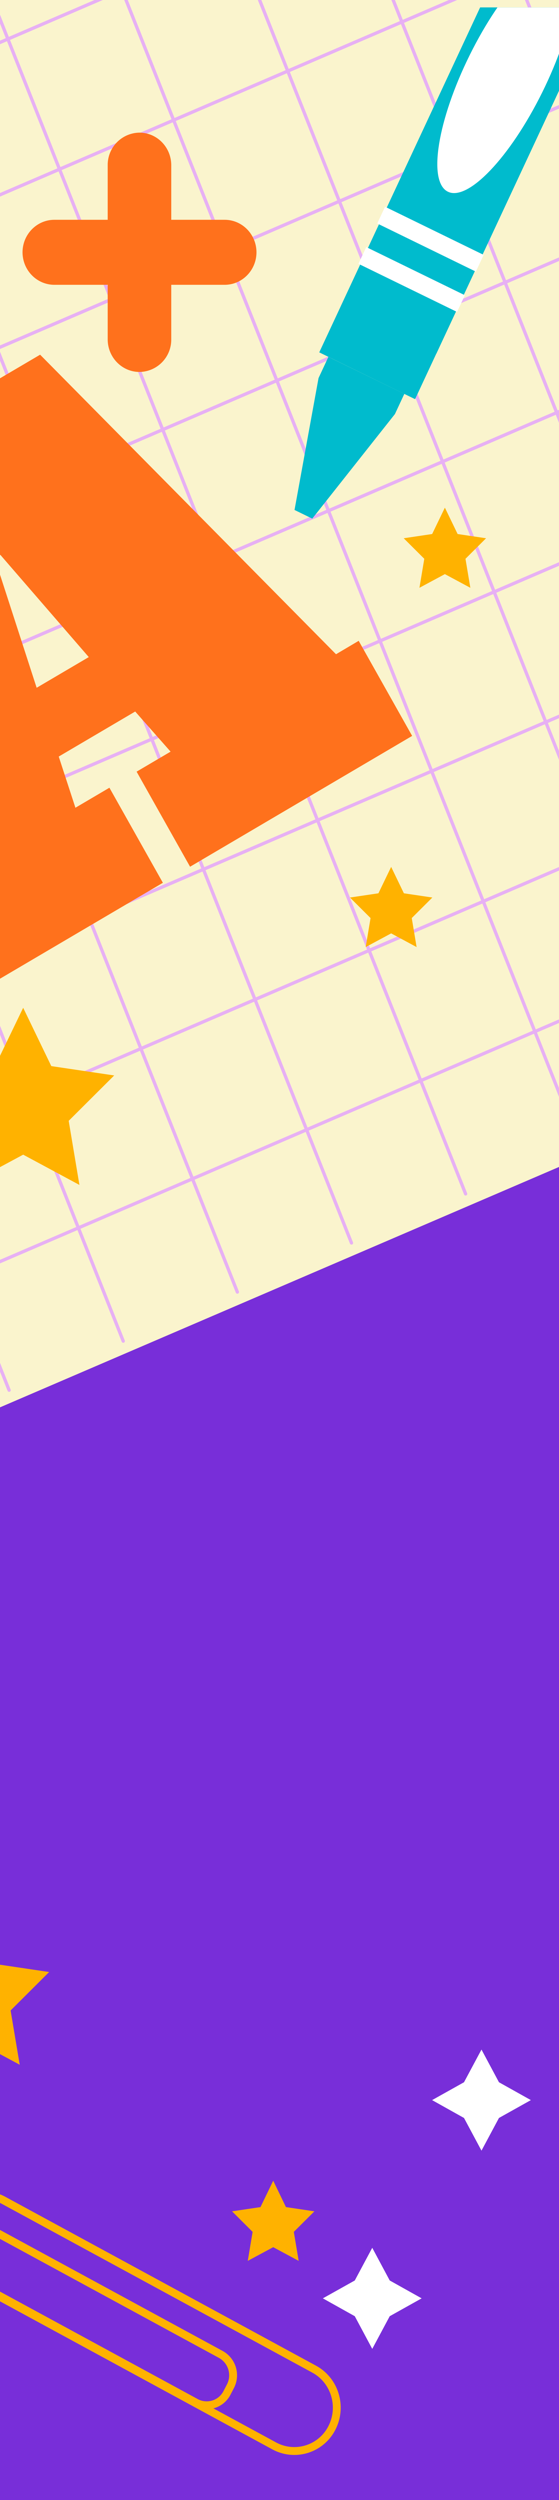 <svg xmlns="http://www.w3.org/2000/svg" xmlns:xlink="http://www.w3.org/1999/xlink" width="428" height="1911" viewBox="0 0 428 1911">
  <rect x="0" y="0" width="428" height="1911" fill="#808080" stroke="none"/>
  <defs>
    <clipPath id="clip-path">
      <rect id="Rectangle_1377" data-name="Rectangle 1377" width="428" height="1911" transform="translate(188 -3)" fill="none"/>
    </clipPath>
    <clipPath id="clip-path-2">
      <rect id="Rectangle_1376" data-name="Rectangle 1376" width="680.648" height="569.571" fill="none"/>
    </clipPath>
  </defs>
  <g id="Artboard_1" data-name="Artboard 1" transform="translate(-188 3)" clip-path="url(#clip-path)">
    <rect id="Rectangle_1369" data-name="Rectangle 1369" width="428" height="1936.86" transform="translate(188 0.098)" fill="#782ed9"/>
    <path id="Path_5253" data-name="Path 5253" d="M390.108,53.665c153.07,102.284,345.147,179.062,542.6,213.794,225.92,39.722,467.987,6.459,663.174,123.927,96.367,58.005,158.858,135,202.291,222.235,44.6,89.559,73.831,179.529,155.312,254.644,42.954,39.631,94.382,73.668,150.93,100.005V0H317.86a883.6,883.6,0,0,0,72.248,53.665Z" transform="translate(36.587 0.417)" fill="#5b1fbe" opacity="0.73"/>
    <path id="Path_5254" data-name="Path 5254" d="M1893.367,1250.028a1100.832,1100.832,0,0,0-198.232,170.449c-48.106,52.515-95.9,106.1-151.331,150.549-111.22,89.081-245.189,116.683-378.5,65.706-65.535-25.061-126.877-61.229-195.143-78.43-62.446-15.709-124.892-7.381-184.427,16.324C696.928,1610.009,604.608,1681,562,1773.475H2076.311V1171.94C2011.49,1184.357,1950.773,1211.719,1893.367,1250.028Z" transform="translate(64.688 163.483)" fill="#5b1fbe" opacity="0.73"/>
    <path id="Path_5255" data-name="Path 5255" d="M1058.951-704.68-574.62-3.333l518.78,1306.8L1577.787,602.1l-49.41-124.451-56.87,24.4c-23.038,9.9-49.667-1.618-59.179-25.574s1.561-51.649,24.6-61.514l56.87-24.412-29.651-74.671-56.87,24.4c-23.038,9.9-49.667-1.618-59.178-25.574s1.561-51.649,24.6-61.514l56.87-24.4-29.65-74.671-56.871,24.4c-23.038,9.888-49.667-1.618-59.178-25.574s1.561-51.649,24.6-61.514l56.87-24.4L1335.687-7.639l-56.87,24.4c-23.038,9.888-49.667-1.618-59.179-25.574s1.561-51.649,24.6-61.514l56.87-24.4-29.65-74.682L1214.587-145c-23.038,9.888-49.667-1.618-59.179-25.574s1.561-51.66,24.6-61.514l56.87-24.4-29.651-74.682-56.87,24.412c-23.038,9.888-49.667-1.618-59.179-25.574s1.561-51.66,24.6-61.514l56.87-24.412-29.64-74.671-56.87,24.412c-23.094,9.705-49.712-1.8-59.224-25.79s1.561-51.649,24.6-61.514l56.87-24.412Z" transform="translate(-66.141 -97.633)" fill="#faf4cd"/>
    <line id="Line_118" data-name="Line 118" x1="511.911" y1="1289.486" transform="translate(818.988 -717.561)" fill="none" stroke="#e7b0f4" stroke-linecap="round" stroke-linejoin="round" stroke-width="2.53"/>
    <line id="Line_119" data-name="Line 119" x1="511.911" y1="1289.486" transform="translate(731.608 -680.037)" fill="none" stroke="#e7b0f4" stroke-linecap="round" stroke-linejoin="round" stroke-width="2.53"/>
    <line id="Line_120" data-name="Line 120" x1="511.911" y1="1289.486" transform="translate(644.229 -642.525)" fill="none" stroke="#e7b0f4" stroke-linecap="round" stroke-linejoin="round" stroke-width="2.53"/>
    <line id="Line_121" data-name="Line 121" x1="511.911" y1="1289.486" transform="translate(556.849 -605.014)" fill="none" stroke="#e7b0f4" stroke-linecap="round" stroke-linejoin="round" stroke-width="2.53"/>
    <line id="Line_122" data-name="Line 122" x1="511.911" y1="1289.486" transform="translate(469.47 -567.49)" fill="none" stroke="#e7b0f4" stroke-linecap="round" stroke-linejoin="round" stroke-width="2.53"/>
    <line id="Line_123" data-name="Line 123" x1="511.911" y1="1289.486" transform="translate(382.09 -529.978)" fill="none" stroke="#e7b0f4" stroke-linecap="round" stroke-linejoin="round" stroke-width="2.53"/>
    <line id="Line_124" data-name="Line 124" x1="511.922" y1="1289.486" transform="translate(294.711 -492.466)" fill="none" stroke="#e7b0f4" stroke-linecap="round" stroke-linejoin="round" stroke-width="2.53"/>
    <line id="Line_125" data-name="Line 125" x1="511.922" y1="1289.486" transform="translate(207.331 -454.943)" fill="none" stroke="#e7b0f4" stroke-linecap="round" stroke-linejoin="round" stroke-width="2.53"/>
    <line id="Line_126" data-name="Line 126" x1="511.922" y1="1289.486" transform="translate(119.952 -417.431)" fill="none" stroke="#e7b0f4" stroke-linecap="round" stroke-linejoin="round" stroke-width="2.53"/>
    <line id="Line_127" data-name="Line 127" x1="511.922" y1="1289.486" transform="translate(32.572 -379.919)" fill="none" stroke="#e7b0f4" stroke-linecap="round" stroke-linejoin="round" stroke-width="2.53"/>
    <line id="Line_128" data-name="Line 128" x1="511.922" y1="1289.486" transform="translate(-54.807 -342.396)" fill="none" stroke="#e7b0f4" stroke-linecap="round" stroke-linejoin="round" stroke-width="2.53"/>
    <line id="Line_129" data-name="Line 129" x1="511.911" y1="1289.486" transform="translate(-142.176 -304.884)" fill="none" stroke="#e7b0f4" stroke-linecap="round" stroke-linejoin="round" stroke-width="2.53"/>
    <line id="Line_130" data-name="Line 130" x1="511.911" y1="1289.486" transform="translate(-229.555 -267.372)" fill="none" stroke="#e7b0f4" stroke-linecap="round" stroke-linejoin="round" stroke-width="2.53"/>
    <line id="Line_131" data-name="Line 131" x1="511.911" y1="1289.486" transform="translate(-316.935 -229.849)" fill="none" stroke="#e7b0f4" stroke-linecap="round" stroke-linejoin="round" stroke-width="2.53"/>
    <line id="Line_132" data-name="Line 132" x1="511.911" y1="1289.486" transform="translate(-404.314 -192.337)" fill="none" stroke="#e7b0f4" stroke-linecap="round" stroke-linejoin="round" stroke-width="2.53"/>
    <line id="Line_133" data-name="Line 133" x1="511.911" y1="1289.486" transform="translate(-491.694 -154.825)" fill="none" stroke="#e7b0f4" stroke-linecap="round" stroke-linejoin="round" stroke-width="2.53"/>
    <line id="Line_134" data-name="Line 134" x1="1398.062" y2="600.259" transform="translate(-51.585 463.945)" fill="none" stroke="#e7b0f4" stroke-linecap="round" stroke-linejoin="round" stroke-width="2.53"/>
    <line id="Line_135" data-name="Line 135" x1="1398.062" y2="600.248" transform="translate(-91.093 364.43)" fill="none" stroke="#e7b0f4" stroke-linecap="round" stroke-linejoin="round" stroke-width="2.53"/>
    <line id="Line_136" data-name="Line 136" x1="1398.062" y2="600.248" transform="translate(-130.612 264.903)" fill="none" stroke="#e7b0f4" stroke-linecap="round" stroke-linejoin="round" stroke-width="2.53"/>
    <line id="Line_137" data-name="Line 137" x1="1398.062" y2="600.248" transform="translate(-170.12 165.377)" fill="none" stroke="#e7b0f4" stroke-linecap="round" stroke-linejoin="round" stroke-width="2.53"/>
    <line id="Line_138" data-name="Line 138" x1="1398.062" y2="600.259" transform="translate(-209.628 65.85)" fill="none" stroke="#e7b0f4" stroke-linecap="round" stroke-linejoin="round" stroke-width="2.53"/>
    <line id="Line_139" data-name="Line 139" x1="1398.062" y2="600.259" transform="translate(-249.136 -33.677)" fill="none" stroke="#e7b0f4" stroke-linecap="round" stroke-linejoin="round" stroke-width="2.53"/>
    <line id="Line_140" data-name="Line 140" x1="1398.062" y2="600.248" transform="translate(-288.645 -133.193)" fill="none" stroke="#e7b0f4" stroke-linecap="round" stroke-linejoin="round" stroke-width="2.53"/>
    <line id="Line_141" data-name="Line 141" x1="1398.072" y2="600.248" transform="translate(-328.164 -232.719)" fill="none" stroke="#e7b0f4" stroke-linecap="round" stroke-linejoin="round" stroke-width="2.53"/>
    <line id="Line_142" data-name="Line 142" x1="1398.062" y2="600.259" transform="translate(-367.672 -332.246)" fill="none" stroke="#e7b0f4" stroke-linecap="round" stroke-linejoin="round" stroke-width="2.53"/>
    <line id="Line_143" data-name="Line 143" x1="1398.062" y2="600.259" transform="translate(-407.18 -431.773)" fill="none" stroke="#e7b0f4" stroke-linecap="round" stroke-linejoin="round" stroke-width="2.53"/>
    <line id="Line_144" data-name="Line 144" x1="1398.062" y2="600.248" transform="translate(-446.688 -531.288)" fill="none" stroke="#e7b0f4" stroke-linecap="round" stroke-linejoin="round" stroke-width="2.53"/>
    <g id="Group_1417" data-name="Group 1417" transform="translate(410.648 2.696)" clip-path="url(#clip-path-2)">
      <path id="Path_5256" data-name="Path 5256" d="M0,0,81.372.453l2.64,483.468L2.64,483.468Z" transform="translate(308.263 398.481) rotate(-164.44)" fill="#ff711c"/>
      <path id="Path_5257" data-name="Path 5257" d="M.453,2.207,404.621,0l-.453,81.373L0,83.58Z" transform="translate(237.864 339.111) rotate(-74.44)" fill="#ff711c"/>
      <path id="Path_5258" data-name="Path 5258" d="M643.815,351.8l-4.461,16.449-48.808,89.89-14.5-4.124L577.1,351.491,581.8,334.21Z" transform="translate(-344.343 44.224)" fill="#ff5a10"/>
      <path id="Path_5259" data-name="Path 5259" d="M0,0,83.5.468l.078,14.1L.078,14.1Z" transform="translate(331.402 326.997) rotate(-164.291)" fill="#fff"/>
      <path id="Path_5260" data-name="Path 5260" d="M0,0,83.729.466,83.806,14.6.077,14.138Z" transform="translate(337.644 294.24) rotate(-164.44)" fill="#fff"/>
      <path id="Path_5261" data-name="Path 5261" d="M0,0,83.729.466,83.806,14.6.077,14.138Z" transform="translate(407.103 35.036) rotate(-164.44)" fill="#fff"/>
      <path id="Path_5262" data-name="Path 5262" d="M0,0,83.729.466,83.806,14.6.077,14.138Z" transform="translate(416.073 2.131) rotate(-164.44)" fill="#fff"/>
      <path id="Path_5263" data-name="Path 5263" d="M100.968.006c55.66-.327,100.7,13.342,100.6,30.531S156.256,61.925,100.6,62.253-.1,48.911,0,31.722,45.308.333,100.968.006Z" transform="translate(275.673 228.663) rotate(-73.09)" fill="#fff"/>
      <path id="Path_5333" data-name="Path 5333" d="M0,0,80.685.071l.468,484.116L.468,484.116Z" transform="matrix(-1, 0.009, -0.009, -1, 567.98, 418.905)" fill="#ffb200"/>
      <path id="Path_5334" data-name="Path 5334" d="M0,0,80.778.071l.392,404.7L.392,404.7Z" transform="matrix(1, -0.009, 0.009, 1, 482.823, -23.648)" fill="#ffb200"/>
      <path id="Path_5264" data-name="Path 5264" d="M876.072,369.76l.156,17.087L853.7,486.978l-15.054.137-26.762-98.821-.156-17.941Z" transform="translate(-317.215 49.171)" fill="#ffb200"/>
      <path id="Path_5335" data-name="Path 5335" d="M0,0,83.583.073l.014,14.07L.014,14.07Z" transform="matrix(-1, 0.009, -0.009, -1, 568.209, 344.592)" fill="#fff"/>
      <path id="Path_5336" data-name="Path 5336" d="M0,0,83.583.073l.014,14.07L.014,14.07Z" transform="matrix(-1, 0.009, -0.009, -1, 567.922, 310.436)" fill="#fff"/>
      <path id="Path_5337" data-name="Path 5337" d="M0,0,83.583.073l.014,14.07L.014,14.07Z" transform="matrix(-1, 0.009, -0.009, -1, 564.445, 41.727)" fill="#fff"/>
      <path id="Path_5338" data-name="Path 5338" d="M0,0,83.583.073l.014,14.07L.014,14.07Z" transform="matrix(-1, 0.009, -0.009, -1, 564.135, 7.56)" fill="#fff"/>
      <path id="Path_5265" data-name="Path 5265" d="M100.969,0c55.76-.012,100.959,13.888,100.955,31.046S156.715,62.122,100.955,62.134,0,48.246,0,31.088,45.209.012,100.969,0Z" transform="translate(487.393 263.971) rotate(-89.427)" fill="#fff"/>
      <path id="Path_5266" data-name="Path 5266" d="M0,0,81.571.681l3.971,482.308-81.571-.681Z" transform="matrix(-0.903, -0.431, 0.431, -0.903, 95.15, 299.416)" fill="#00bbcd"/>
      <path id="Path_5267" data-name="Path 5267" d="M.681,3.32,403.879,0,403.2,81.571,0,84.891Z" transform="matrix(0.431, -0.903, 0.903, 0.431, 34.736, 228.138)" fill="#00bbcd"/>
      <path id="Path_5268" data-name="Path 5268" d="M454.888,264.754,447.7,280.166,384.4,360.1l-13.582-6.618,18.388-100.814,7.56-16.187Z" transform="translate(-367.965 30.626)" fill="#00bbcd"/>
      <path id="Path_5269" data-name="Path 5269" d="M0,0,83.934.7l.116,14.1L.116,14.1Z" transform="matrix(-0.903, -0.431, 0.431, -0.903, 127.296, 232.749)" fill="#fff"/>
      <path id="Path_5270" data-name="Path 5270" d="M0,0,83.934.7l.116,14.1L.116,14.1Z" transform="matrix(-0.903, -0.431, 0.431, -0.903, 141.692, 201.925)" fill="#fff"/>
      <path id="Path_5271" data-name="Path 5271" d="M100.8.012C156.317-.462,201.2,13.124,201.055,30.357s-45.277,31.588-100.8,32.062S-.149,49.307,0,32.074,45.278.486,100.8.012Z" transform="translate(91.476 126.254) rotate(-63.14)" fill="#fff"/>
    </g>
    <path id="Path_5272" data-name="Path 5272" d="M286.313,553.72l26.015-15.3-27.086-30.666-58.554,34.425L239.468,581.3,265.494,566l40.935,72.666-148.309,87.2L117.174,653.2l17.362-10.252L54.55,327.817,212.438,235,438.993,463.968l17.351-10.252,40.935,72.677L327.249,626.386ZM209.784,489.6l39.91-23.455-67.72-78.168-4.327,2.552Z" transform="translate(6.279 33.116)" fill="#ff711c"/>
    <path id="Path_5273" data-name="Path 5273" d="M266.872,268.935h0c-13.42-.044-24.289-11.147-24.332-24.856V110.8A24.675,24.675,0,0,1,266.872,86h0c13.42.044,24.289,11.147,24.332,24.856v133.28A24.675,24.675,0,0,1,266.872,268.935Z" transform="translate(27.917 12.384)" fill="#ff711c"/>
    <path id="Path_5274" data-name="Path 5274" d="M184.06,169.325h0c.043-13.708,10.913-24.807,24.332-24.845H338.859c13.418.038,24.289,11.137,24.332,24.845h0c-.037,13.712-10.909,24.819-24.332,24.856H208.392C194.969,194.143,184.1,183.037,184.06,169.325Z" transform="translate(21.186 20.521)" fill="#ff711c"/>
    <line id="Line_145" data-name="Line 145" y2="183.128" transform="translate(289.001 1753.317)" fill="none" stroke="#782ed9" stroke-linecap="round" stroke-linejoin="round" stroke-width="5.71"/>
    <path id="Path_5275" data-name="Path 5275" d="M1537.108,498.921h4.784a21.218,21.218,0,0,0,3.267-11.072l1.327-168.73a22.125,22.125,0,0,0-3.2-11.391c-3.346-5.559-5.91-11.813-9.78-16.78-14.809-18.967-32.2-39.357-54.049-39.528-8.8,0-17.429,3.326-25.212,8.2-31.368,19.684-48.875,66.07-40.311,106.829,3.8,18.021,11.943,34.254,19.994,50.179a216.8,216.8,0,0,0,39.43,55.385,89.364,89.364,0,0,0,63.75,26.906Z" transform="translate(162.5 35.4)" fill="#ff711c"/>
    <path id="Path_5276" data-name="Path 5276" d="M1563.955,498.412a21.549,21.549,0,0,0,13.058-4.351c24.755-18.864,45.954-40.622,63.762-73.042,8.675-15.8,17.462-31.9,21.722-49.849,9.635-40.576-7.917-87.281-40.378-107.478-8.051-5.012-17.016-8.532-26.227-8.612-22.826-.194-41.359,19.912-57.149,38.64-4.07,4.807-6.891,10.89-10.337,16.335a22.758,22.758,0,0,0-3.713,11.984l-1.371,166.235a21.7,21.7,0,0,0,2.52,10.138Z" transform="translate(175.34 35.909)" fill="#ff711c"/>
    <path id="Path_5277" data-name="Path 5277" d="M1535.374,323.718s36.43-80.492-47.6-98.718" transform="translate(171.248 31.724)" fill="none" stroke="#70220a" stroke-linecap="round" stroke-linejoin="round" stroke-width="7.16"/>
    <path id="Path_5278" data-name="Path 5278" d="M1536.73,253.839c15.612-33.958,55.755-54.086,91.617-46.033C1610.951,243.689,1575.134,262.018,1536.73,253.839Z" transform="translate(176.883 29.086)" fill="#00bbcd"/>
    <path id="Path_5279" data-name="Path 5279" d="M1384.891,267.79c-8.352,26.531-1.427,57.47,17.4,77.644s48.741,28.729,75.08,21.473" transform="translate(159.003 37.678)" fill="none"/>
    <path id="Path_5280" data-name="Path 5280" d="M1394.366,259.4a96.365,96.365,0,0,0,11.407,72.712,92.694,92.694,0,0,0,58.978,42.341" transform="translate(160.189 36.511)" fill="none" stroke="#faf4cd" stroke-linecap="round" stroke-linejoin="round" stroke-width="18.86"/>
    <path id="Path_5281" data-name="Path 5281" d="M1661.825,275.61l20.284,41.989,45.351,6.732L1694.643,357l7.75,46.147-40.567-21.792-40.556,21.792,7.75-46.147-32.829-32.671,45.362-6.732Z" transform="translate(183.727 38.766)" fill="#ffb200"/>
    <path id="Path_5282" data-name="Path 5282" d="M1580.38,411.06c27.03,8.464,48.25,33.776,52.287,62.357" transform="translate(181.907 57.613)" fill="none" stroke="#faf4cd" stroke-linecap="round" stroke-linejoin="round" stroke-width="18.86"/>
    <path id="Path_5283" data-name="Path 5283" d="M1471.453,326.45a102.17,102.17,0,0,0,.6,74.887" transform="translate(168.586 45.84)" fill="none" stroke="#ff5a10" stroke-linecap="round" stroke-linejoin="round" stroke-width="12.57"/>
    <path id="Path_5284" data-name="Path 5284" d="M1586.005,385.74c-14.675,11.2-21.343,32.215-15.89,50.122" transform="translate(180.509 54.09)" fill="none" stroke="#ff5a10" stroke-linecap="round" stroke-linejoin="round" stroke-width="12.57"/>
    <path id="Path_5285" data-name="Path 5285" d="M1407.855,280.07c-4.784,10.059-17.206,15.561-27.655,12.269" transform="translate(158.866 39.387)" fill="none" stroke="#e7b0f4" stroke-linecap="round" stroke-linejoin="round" stroke-width="2.64"/>
    <path id="Path_5286" data-name="Path 5286" d="M1415,303a29.9,29.9,0,0,1-30,11.619" transform="translate(159.419 42.577)" fill="none" stroke="#e7b0f4" stroke-linecap="round" stroke-linejoin="round" stroke-width="2.64"/>
    <path id="Path_5287" data-name="Path 5287" d="M1431.092,330.65a29.9,29.9,0,0,1-29.952,11.665" transform="translate(161.276 46.424)" fill="none" stroke="#e7b0f4" stroke-linecap="round" stroke-linejoin="round" stroke-width="2.64"/>
    <path id="Path_5288" data-name="Path 5288" d="M1622.843,419.8c-10.148-.125-21.667,12.531-22.112,22.874" transform="translate(184.25 58.829)" fill="none" stroke="#e7b0f4" stroke-linecap="round" stroke-linejoin="round" stroke-width="2.64"/>
    <path id="Path_5289" data-name="Path 5289" d="M1638.283,437.66c-14.686.262-27.633,14.7-26.607,29.618" transform="translate(185.503 61.314)" fill="none" stroke="#e7b0f4" stroke-linecap="round" stroke-linejoin="round" stroke-width="2.64"/>
    <path id="Path_5290" data-name="Path 5290" d="M15.431,0A15.1,15.1,0,0,1,30.759,15.02,15.352,15.352,0,0,1,15.329,30.143,15.1,15.1,0,0,1,0,15.123,15.352,15.352,0,0,1,15.431,0Z" transform="matrix(0.16, -0.987, 0.987, 0.16, 1519.392, 306.614)" fill="none" stroke="#70220a" stroke-width="2.106"/>
    <ellipse id="Ellipse_179" data-name="Ellipse 179" cx="15.02" cy="15.344" rx="15.02" ry="15.344" transform="translate(1552.292 281.99)" fill="none" stroke="#70220a" stroke-miterlimit="10" stroke-width="2.1"/>
    <path id="Path_5291" data-name="Path 5291" d="M1385.147,259.27a3.133,3.133,0,1,1-3.066,3.133A3.1,3.1,0,0,1,1385.147,259.27Z" transform="translate(159.083 36.493)" fill="#70220a"/>
    <ellipse id="Ellipse_180" data-name="Ellipse 180" cx="3.067" cy="3.133" rx="3.067" ry="3.133" transform="translate(1556.874 294.202)" fill="#70220a"/>
    <path id="Path_5292" data-name="Path 5292" d="M1473.416,267.11a42.98,42.98,0,0,0-21.276,10.4" transform="translate(167.147 37.583)" fill="none" stroke="#faf4cd" stroke-linecap="round" stroke-linejoin="round" stroke-width="8.38"/>
    <path id="Path_5293" data-name="Path 5293" d="M1439.335,286.28a15.232,15.232,0,0,0-4.215,8.76" transform="translate(165.188 40.251)" fill="none" stroke="#faf4cd" stroke-linecap="round" stroke-linejoin="round" stroke-width="8.38"/>
    <path id="Path_5294" data-name="Path 5294" d="M1590.62,273.21a39.064,39.064,0,0,1,30.186,20.277" transform="translate(183.086 38.432)" fill="none" stroke="#faf4cd" stroke-linecap="round" stroke-linejoin="round" stroke-width="8.38"/>
    <path id="Path_5295" data-name="Path 5295" d="M93,0c51.286-.207,92.8,15.27,92.722,34.57s-41.713,35.113-93,35.32S-.076,54.621,0,35.322,41.714.209,93,0Z" transform="translate(1901.119 137.282) rotate(-11.01)" fill="none" stroke="#fff" stroke-width="2.46"/>
    <path id="Path_5296" data-name="Path 5296" d="M83.71.006c46.055-.373,83.246,16.745,83.07,38.234S129.125,77.452,83.071,77.826-.176,61.081,0,39.592,37.655.379,83.71.006Z" transform="translate(1928.543 212.932) rotate(-65.04)" fill="none" stroke="#fff" stroke-width="2.46"/>
    <path id="Path_5297" data-name="Path 5297" d="M39.423,0c21.3-.214,38.2,37.279,37.735,83.744s-18.11,84.305-39.414,84.519S-.454,130.985.009,84.52,18.119.215,39.423,0Z" transform="translate(1919.183 106.951) rotate(-34.94)" fill="none" stroke="#fff" stroke-width="2.46"/>
    <path id="Path_5298" data-name="Path 5298" d="M1761.5,72.291a11.446,11.446,0,1,1-12.511-10.514A11.623,11.623,0,0,1,1761.5,72.291Z" transform="translate(200.127 9.006)" fill="#00bbcd"/>
    <path id="Path_5299" data-name="Path 5299" d="M1848.847,199.522A11.446,11.446,0,1,1,1836.336,189,11.623,11.623,0,0,1,1848.847,199.522Z" transform="translate(210.181 26.707)" fill="#00bbcd"/>
    <path id="Path_5300" data-name="Path 5300" d="M1890.957,117.562a11.446,11.446,0,1,1-12.522-10.526,11.623,11.623,0,0,1,12.522,10.526Z" transform="translate(215.028 15.303)" fill="#00bbcd"/>
    <ellipse id="Ellipse_181" data-name="Ellipse 181" cx="11.43" cy="11.745" rx="11.43" ry="11.745" transform="translate(2024.159 61.931)" fill="#00bbcd"/>
    <path id="Path_5301" data-name="Path 5301" d="M1773.2,203.221a11.435,11.435,0,1,1-12.511-10.514,11.611,11.611,0,0,1,12.511,10.514Z" transform="translate(201.477 27.224)" fill="#00bbcd"/>
    <path id="Path_5302" data-name="Path 5302" d="M1721.817,152.682a11.446,11.446,0,1,1-12.511-10.526A11.623,11.623,0,0,1,1721.817,152.682Z" transform="translate(195.56 20.19)" fill="#00bbcd"/>
    <path id="Path_5303" data-name="Path 5303" d="M1808.245,135.314a14.3,14.3,0,1,1-15.611-13.146,14.523,14.523,0,0,1,15.611,13.146Z" transform="translate(204.852 17.407)" fill="#ff711c"/>
    <ellipse id="Ellipse_182" data-name="Ellipse 182" cx="151.754" cy="155.026" rx="151.754" ry="155.026" transform="translate(1626.892 1413.933)" fill="#ff90ff"/>
    <path id="Path_5304" data-name="Path 5304" d="M1521.834,1307.592c24.621,10.856,51.641,6.414,74.054-7.416,20.919-12.929,37.389-32.021,50.815-53.745-53.817-15.158-111.435,1.1-150,42.331a67.486,67.486,0,0,0,25.134,18.83Z" transform="translate(172.276 173.072)" fill="#ff74fc"/>
    <path id="Path_5305" data-name="Path 5305" d="M1486.61,1459.909c37.143,50.388,100.553,72.631,160.162,56.182C1606.149,1471.961,1541.183,1438.334,1486.61,1459.909Z" transform="translate(171.114 202.618)" fill="#ff74fc"/>
    <path id="Path_5306" data-name="Path 5306" d="M1728.688,1343.54c-11.831,13.533-18.187,31.213-16.727,51.432a66.438,66.438,0,0,0,13.459,35.963,158.873,158.873,0,0,0,3.268-87.4Z" transform="translate(197.029 187.36)" fill="#ff74fc"/>
    <path id="Path_5307" data-name="Path 5307" d="M1692.8,1413.64c-5.152-42.148,11.553-84.479,43.556-109.973a154.553,154.553,0,0,0-20.072-24.458c-26.6,44.085-61.933,81.3-111.321,98.615a146.121,146.121,0,0,1-141.272-25.585,158.989,158.989,0,0,0,3.156,87.418c80.778-33.912,175.562,11.391,229.845,78.6a152.363,152.363,0,0,0,24.32-21.268c3.412-3.691,6.591-7.507,9.579-11.392C1710.274,1468.41,1696.513,1443.907,1692.8,1413.64Z" transform="translate(167.94 178.409)" fill="#ff74fc"/>
    <path id="Path_5308" data-name="Path 5308" d="M1692.291,1259.992c3.144,2.016,6.323,3.941,9.5,5.878,102.221-41.214,173.455-50.259,184.772-28.388,15.611,30.1-79.953,122.868-246.962,213.02s-295.859,118.471-311.427,88.432c-12.333-23.831,45.073-87,152.435-157.042,0-3.645.078-7.3.245-10.947-101.8,66.07-178.673,137.836-160.809,172.375,22.86,44.2,182.621-8.259,323.849-84.513s273.669-181.534,250.809-225.732C1878.335,1201.463,1791.893,1219.291,1692.291,1259.992Z" transform="translate(151.645 169.74)" fill="#00fbd4"/>
    <path id="Path_5309" data-name="Path 5309" d="M191.7,673.24l21.533,44.575,48.15,7.142-34.836,34.687,8.218,48.995L191.7,785.5l-43.065,23.136,8.229-48.995L122.03,724.957l48.139-7.142Z" transform="translate(14.046 94.093)" fill="#ffb200"/>
    <path id="Path_5310" data-name="Path 5310" d="M477.314,337.64,487.06,357.8l21.789,3.235-15.768,15.7,3.724,22.168-19.492-10.457L457.833,398.9l3.713-22.168-15.756-15.7,21.778-3.235Z" transform="translate(51.312 47.397)" fill="#ffb200"/>
    <path id="Path_5311" data-name="Path 5311" d="M650.8,484.75,669.044,522.5l40.779,6.049-29.506,29.39,6.958,41.487L650.8,579.846l-36.475,19.582L621.3,557.94,591.79,528.55l40.779-6.049Z" transform="translate(68.117 67.866)" fill="#ffb200"/>
    <path id="Path_5312" data-name="Path 5312" d="M440.425,578.7l9.746,20.174,21.789,3.235-15.768,15.7,3.713,22.168-19.481-10.469-19.492,10.469,3.724-22.168-15.768-15.7,21.789-3.235Z" transform="translate(47.065 80.939)" fill="#ffb200"/>
    <path id="Path_5313" data-name="Path 5313" d="M1001.262,280.26l18.232,37.751,40.79,6.049-29.517,29.39,6.969,41.487-36.475-19.582-36.475,19.582,6.969-41.487L942.24,324.06l40.79-6.049Z" transform="translate(108.455 39.413)" fill="#ffb200"/>
    <path id="Path_5314" data-name="Path 5314" d="M1345.64,44.72l16.236,30.324,29.7,16.586-29.7,16.586-16.236,30.335L1329.4,108.216,1299.72,91.63,1329.4,75.044Z" transform="translate(149.603 6.64)" fill="#fff"/>
    <path id="Path_5315" data-name="Path 5315" d="M1491.065,45.47l9.746,20.163,21.778,3.235-15.757,15.7,3.714,22.168-19.481-10.457-19.492,10.457,3.724-22.168-15.768-15.7,21.789-3.235Z" transform="translate(167.997 6.744)" fill="#ffb200"/>
    <path id="Path_5316" data-name="Path 5316" d="M1281.9,418.02l18.232,37.763,40.78,6.049-29.506,29.378,6.969,41.5L1281.9,513.116l-36.475,19.593,6.969-41.5-29.517-29.378,40.779-6.049Z" transform="translate(140.758 58.581)" fill="#ffb200"/>
    <path id="Path_5317" data-name="Path 5317" d="M1783.443,353.18l13.37,24.97,24.443,13.658-24.443,13.658-13.37,24.97-13.37-24.97-24.443-13.658,24.443-13.658Z" transform="translate(200.928 49.559)" fill="#fff"/>
    <path id="Path_5318" data-name="Path 5318" d="M82,.053c46.864,1.6,86.155,39.18,87.758,83.93s-35.088,79.727-81.952,78.124S1.654,122.927.051,78.177,35.139-1.55,82,.053Z" transform="translate(1875.09 1218.778) rotate(-28.3)" fill="#84f8f6"/>
    <path id="Path_5319" data-name="Path 5319" d="M1761.74,1050.547c27.309,24.423,65.858,27.526,100.12,13.3C1835.128,1039.969,1794.729,1034.6,1761.74,1050.547Z" transform="translate(186.44 129.036)" fill="#00d1be"/>
    <path id="Path_5320" data-name="Path 5320" d="M1771.467,1145.2a97.39,97.39,0,0,1-13.879,32.531,87.826,87.826,0,0,0,24.642,13.5c30.915-38.7,67.682-71.056,116.6-85.082a76.132,76.132,0,0,0-13.608-32.882c-43.243,19.656-93.358,15.139-127.253-17.117a79.026,79.026,0,0,0-27.132,37.036c-.327.951-.531,1.889-.816,2.84C1756.894,1099.955,1777.781,1114.556,1771.467,1145.2Z" transform="translate(174.998 132.73)" fill="#00d1be"/>
    <ellipse id="Ellipse_183" data-name="Ellipse 183" cx="77.076" cy="83.157" rx="77.076" ry="83.157" transform="translate(1254.224 1617.998)" fill="#ffb200"/>
    <path id="Path_5321" data-name="Path 5321" d="M1147.563,1556.544c15.232-32.773,7.672-69.1-14.652-96.064a88.137,88.137,0,0,0-8.14,37.045,86.272,86.272,0,0,0,22.793,59.019Z" transform="translate(129.465 203.631)" fill="#ff711c"/>
    <path id="Path_5322" data-name="Path 5322" d="M1237.192,1531.688a92.145,92.145,0,0,1,33.866,2.449,88.159,88.159,0,0,0,5.854-26.873c-44.113-16.153-83.923-39.653-110.05-80.1a78.7,78.7,0,0,0-26.763,22.783c29.818,33.469,39.129,80.879,18.433,122.15a72.516,72.516,0,0,0,41.538,13.191c.959,0,1.9-.114,2.843-.148C1199.279,1559.346,1207.163,1535.572,1237.192,1531.688Z" transform="translate(131.23 198.995)" fill="#ff711c"/>
    <path id="Path_5323" data-name="Path 5323" d="M1838.641,1452.86l18.243,37.74,40.779,6.06-29.506,29.378,6.958,41.5-36.475-19.593-36.475,19.593,6.969-41.5-29.506-29.378,40.78-6.06Z" transform="translate(204.842 202.571)" fill="#ffb200"/>
    <path id="Path_5324" data-name="Path 5324" d="M1606.366,1075.68l19,35.484,34.724,19.4-34.724,19.4-19,35.484-18.99-35.484-34.735-19.4,34.735-19.4Z" transform="translate(178.715 150.089)" fill="#fff"/>
    <path id="Path_5325" data-name="Path 5325" d="M1265.8,1305.24l9.746,20.163,21.789,3.235-15.768,15.7,3.725,22.167-19.492-10.469-19.481,10.469,3.714-22.167-15.756-15.7,21.789-3.235Z" transform="translate(142.07 182.03)" fill="#ffb200"/>
    <path id="Path_5326" data-name="Path 5326" d="M1344.9,1585.24l13.37,24.97,24.443,13.658-24.443,13.658-13.37,24.97-13.37-24.97-24.443-13.658,24.443-13.658Z" transform="translate(150.451 220.99)" fill="#fff"/>
    <path id="Path_5327" data-name="Path 5327" d="M383.353,1661.711,145.3,1532.533c-15.83-8.647-21.849-28.733-13.47-44.951h0a32.286,32.286,0,0,1,43.991-13.761l238.052,129.19c15.823,8.647,21.842,28.724,13.47,44.939h0A32.285,32.285,0,0,1,383.353,1661.711Z" transform="translate(14.739 204.951)" fill="none" stroke="#ffb200" stroke-linecap="round" stroke-linejoin="round" stroke-width="6.02"/>
    <path id="Path_5328" data-name="Path 5328" d="M323.257,1626.2,137.782,1525.543a18.194,18.194,0,0,1-7.282-24.263l2.632-5.058a17.433,17.433,0,0,1,23.763-7.427L342.37,1589.438a18.2,18.2,0,0,1,7.271,24.275l-2.621,5.047a17.445,17.445,0,0,1-23.763,7.439Z" transform="translate(14.787 207.28)" fill="none" stroke="#ffb200" stroke-linecap="round" stroke-linejoin="round" stroke-width="6.02"/>
    <path id="Path_5329" data-name="Path 5329" d="M155.512,1281.79l18.232,37.751,40.779,6.049-29.506,29.39,6.969,41.487-36.475-19.582-36.475,19.582L126,1354.98,96.49,1325.59l40.779-6.049Z" transform="translate(11.106 178.768)" fill="#ffb200"/>
    <path id="Path_5330" data-name="Path 5330" d="M428.093,1505.3l13.37,24.97,24.443,13.658-24.443,13.658-13.37,24.97-13.37-24.97-24.443-13.658,24.443-13.658Z" transform="translate(44.923 209.867)" fill="#fff"/>
    <path id="Path_5331" data-name="Path 5331" d="M359.444,1460.28l9.746,20.163,21.789,3.235-15.768,15.7,3.724,22.168-19.492-10.457-19.481,10.457,3.713-22.168-15.756-15.7,21.778-3.235Z" transform="translate(37.745 203.603)" fill="#ffb200"/>
    <path id="Path_5332" data-name="Path 5332" d="M503.093,1372.28l13.37,24.97,24.443,13.658-24.443,13.659-13.37,24.97-13.37-24.97-24.443-13.659,24.443-13.658Z" transform="translate(53.555 191.359)" fill="#fff"/>
  </g>
</svg>
